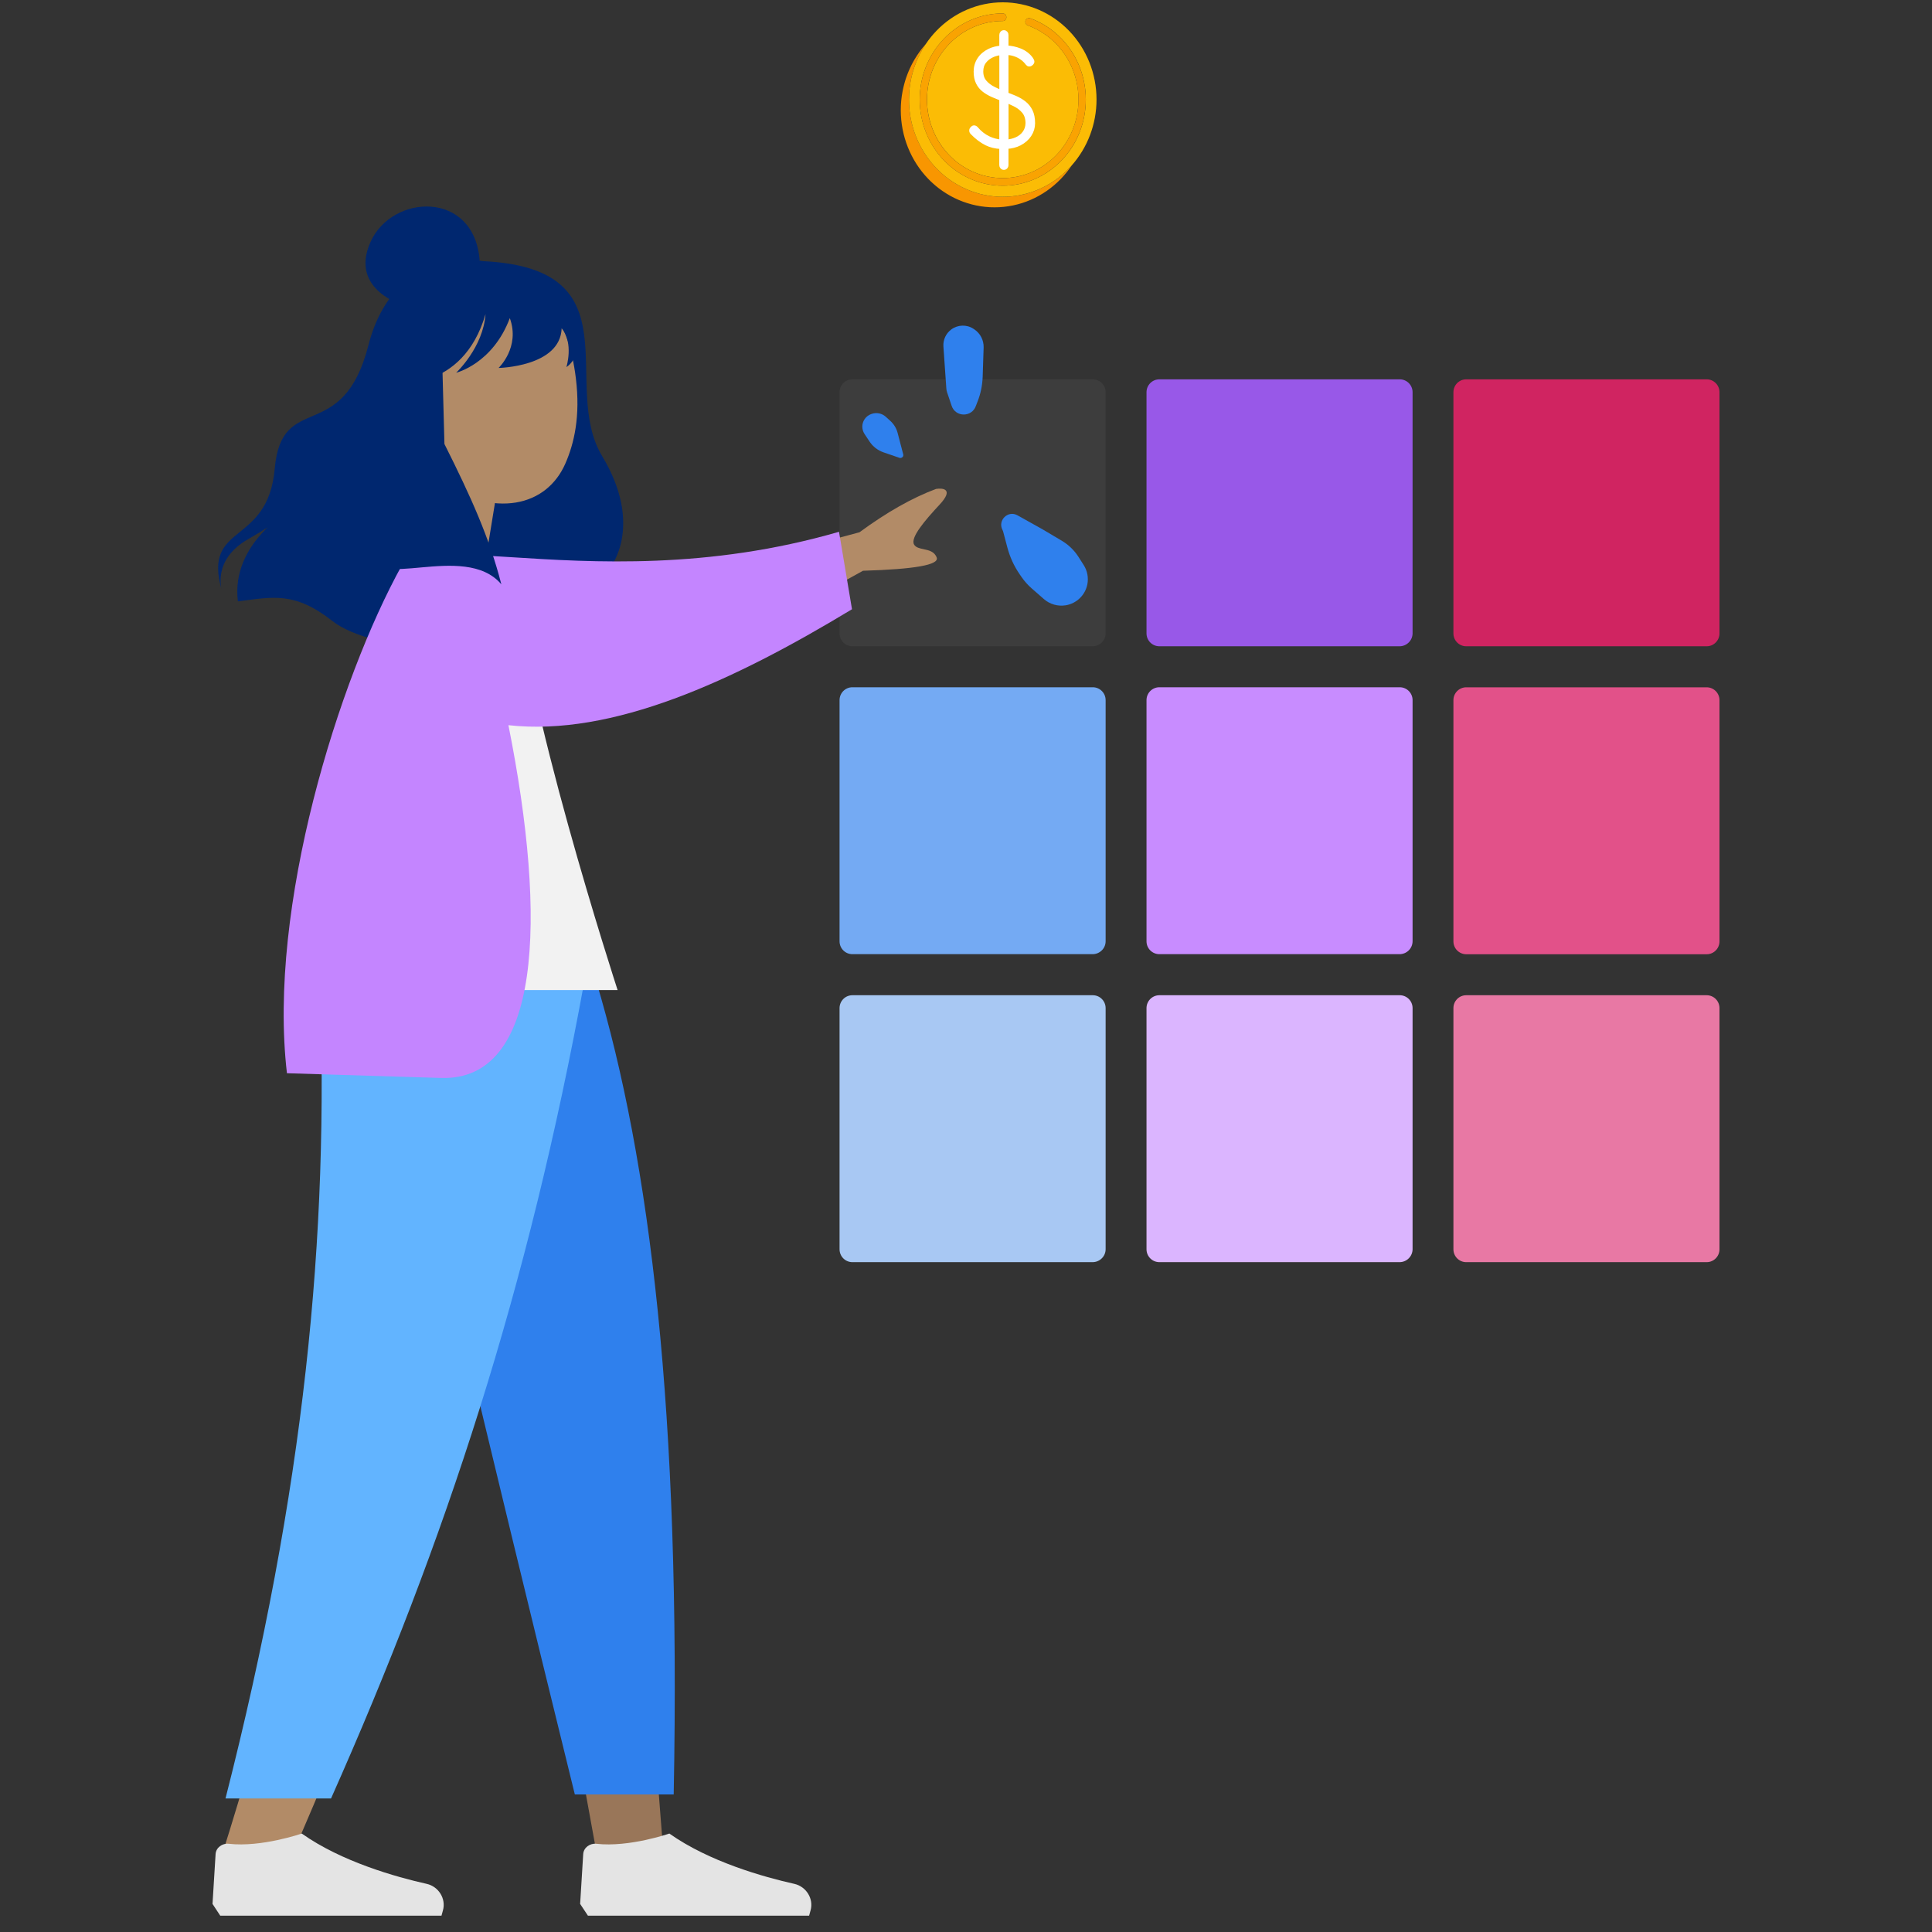 <svg width="100" height="100" viewBox="0 0 100 100" fill="none" xmlns="http://www.w3.org/2000/svg">
<rect x="0" y="0" width="100" height="100" fill="#333333" stroke="none"/>
<path d="M55.335 8.712C54.425 9.656 53.19 10.187 51.903 10.187H51.902C51.856 10.187 51.81 10.185 51.765 10.183C51.73 10.182 51.696 10.182 51.662 10.181C51.614 10.178 51.566 10.173 51.519 10.169C51.487 10.166 51.455 10.165 51.423 10.162C51.378 10.157 51.334 10.15 51.289 10.145C51.254 10.14 51.22 10.136 51.185 10.132C51.142 10.125 51.1 10.116 51.057 10.108C51.022 10.101 50.986 10.096 50.951 10.089C50.898 10.078 50.845 10.066 50.793 10.052C50.769 10.047 50.743 10.041 50.719 10.035C50.645 10.017 50.571 9.995 50.499 9.972C50.496 9.971 50.493 9.97 50.49 9.969C50.427 9.95 50.364 9.927 50.302 9.904C50.29 9.9 50.278 9.896 50.266 9.892C49.596 9.644 48.982 9.243 48.47 8.713C47.559 7.769 47.048 6.489 47.047 5.154C47.047 5.079 47.049 5.003 47.053 4.928C47.054 4.905 47.056 4.882 47.056 4.859C47.059 4.805 47.063 4.752 47.068 4.699C47.07 4.674 47.073 4.65 47.075 4.625C47.081 4.567 47.087 4.508 47.096 4.45C47.097 4.434 47.099 4.417 47.102 4.401C47.113 4.327 47.125 4.255 47.138 4.182C47.142 4.163 47.147 4.144 47.15 4.126C47.161 4.071 47.173 4.017 47.186 3.962C47.191 3.938 47.197 3.914 47.203 3.89C47.216 3.838 47.23 3.786 47.245 3.735C47.251 3.714 47.257 3.694 47.262 3.673C47.283 3.602 47.305 3.532 47.329 3.463C47.333 3.453 47.337 3.443 47.34 3.433C47.361 3.373 47.384 3.314 47.407 3.254C47.416 3.233 47.425 3.21 47.434 3.188C47.454 3.14 47.474 3.092 47.496 3.044C47.506 3.022 47.515 3.001 47.525 2.979C47.551 2.922 47.578 2.866 47.607 2.81C47.612 2.8 47.617 2.789 47.622 2.779C47.656 2.714 47.691 2.65 47.728 2.586C47.738 2.568 47.749 2.55 47.76 2.532C47.787 2.486 47.815 2.439 47.844 2.393C47.857 2.373 47.87 2.353 47.883 2.332C47.892 2.318 47.9 2.304 47.91 2.29C47.91 2.289 47.911 2.288 47.912 2.286C47.907 2.292 47.901 2.299 47.896 2.306C47.872 2.332 47.849 2.359 47.827 2.387C47.799 2.421 47.77 2.455 47.742 2.489C47.719 2.517 47.698 2.546 47.676 2.574C47.649 2.609 47.623 2.643 47.598 2.678C47.576 2.708 47.556 2.738 47.535 2.769C47.51 2.803 47.487 2.839 47.463 2.875C47.443 2.905 47.423 2.936 47.404 2.968C47.381 3.003 47.359 3.039 47.337 3.076C47.318 3.108 47.3 3.14 47.282 3.173C47.261 3.21 47.241 3.247 47.221 3.284C47.204 3.317 47.187 3.35 47.17 3.384C47.151 3.422 47.133 3.46 47.116 3.498C47.1 3.531 47.084 3.565 47.069 3.599C47.052 3.638 47.036 3.677 47.019 3.715C47.005 3.75 46.991 3.784 46.977 3.819C46.962 3.859 46.947 3.898 46.933 3.939C46.92 3.974 46.907 4.009 46.895 4.044C46.882 4.084 46.869 4.125 46.856 4.166C46.846 4.201 46.835 4.237 46.825 4.272C46.813 4.313 46.802 4.356 46.791 4.398C46.782 4.433 46.773 4.469 46.765 4.504C46.755 4.547 46.745 4.59 46.736 4.634C46.729 4.669 46.722 4.704 46.715 4.739C46.706 4.784 46.699 4.829 46.692 4.874C46.686 4.908 46.68 4.942 46.675 4.976C46.669 5.024 46.664 5.072 46.658 5.12C46.654 5.152 46.65 5.185 46.647 5.217C46.643 5.27 46.639 5.324 46.635 5.378C46.634 5.405 46.631 5.432 46.63 5.459C46.626 5.539 46.624 5.62 46.624 5.701C46.624 7.037 47.136 8.316 48.047 9.26C48.125 9.341 48.206 9.418 48.289 9.492C48.387 9.581 48.487 9.667 48.592 9.746C48.628 9.774 48.666 9.801 48.703 9.827C48.732 9.847 48.759 9.868 48.787 9.887C48.808 9.901 48.83 9.915 48.851 9.929C48.896 9.959 48.942 9.99 48.988 10.018C49.001 10.027 49.014 10.033 49.028 10.042C49.084 10.075 49.138 10.109 49.194 10.14C49.226 10.158 49.259 10.174 49.292 10.191C49.33 10.211 49.368 10.232 49.406 10.25C49.437 10.265 49.469 10.28 49.501 10.294C49.542 10.313 49.582 10.332 49.623 10.349C49.657 10.364 49.691 10.377 49.725 10.39C49.765 10.406 49.804 10.423 49.844 10.437C49.88 10.45 49.917 10.462 49.953 10.475C49.991 10.488 50.03 10.502 50.069 10.514C50.103 10.525 50.138 10.534 50.172 10.544C50.214 10.557 50.255 10.569 50.297 10.58C50.332 10.59 50.368 10.597 50.404 10.605C50.446 10.614 50.487 10.626 50.529 10.634C50.567 10.642 50.606 10.648 50.645 10.655C50.684 10.662 50.724 10.67 50.763 10.677C50.8 10.682 50.837 10.686 50.874 10.691C50.916 10.696 50.958 10.703 51.001 10.707C51.037 10.71 51.074 10.712 51.111 10.715C51.154 10.719 51.196 10.723 51.24 10.726C51.278 10.727 51.316 10.727 51.354 10.728C51.396 10.729 51.438 10.731 51.48 10.731H51.481C52.769 10.731 54.003 10.2 54.913 9.256C54.968 9.2 55.02 9.142 55.071 9.084C55.089 9.064 55.105 9.043 55.122 9.023C55.156 8.984 55.19 8.944 55.222 8.904C55.241 8.879 55.26 8.855 55.279 8.83C55.308 8.792 55.336 8.755 55.364 8.717C55.383 8.691 55.401 8.664 55.42 8.637C55.437 8.613 55.455 8.59 55.471 8.565C55.469 8.567 55.466 8.57 55.464 8.572C55.42 8.621 55.379 8.667 55.335 8.712Z" fill="#F89601"/>
<path d="M50.96 3.18C50.849 3.321 50.794 3.494 50.794 3.699C50.794 3.919 50.854 4.1 50.977 4.241C51.099 4.382 51.255 4.499 51.444 4.592C51.568 4.654 51.696 4.71 51.824 4.764V2.749C51.673 2.765 51.532 2.799 51.402 2.853C51.218 2.93 51.071 3.038 50.96 3.18Z" fill="#FBBC05"/>
<path d="M52.101 7.322C52.278 7.309 52.439 7.272 52.585 7.21C52.769 7.131 52.914 7.019 53.02 6.874C53.127 6.727 53.179 6.557 53.179 6.361C53.175 6.116 53.11 5.921 52.986 5.772C52.861 5.624 52.701 5.502 52.505 5.406C52.374 5.343 52.239 5.284 52.1 5.227V7.322H52.101Z" fill="#FBBC05"/>
<path d="M47.843 2.393C47.814 2.439 47.786 2.485 47.758 2.532C47.747 2.55 47.736 2.568 47.727 2.586C47.69 2.65 47.655 2.714 47.621 2.779C47.615 2.789 47.611 2.8 47.605 2.81C47.577 2.866 47.55 2.922 47.524 2.979C47.515 3 47.505 3.021 47.495 3.043C47.474 3.091 47.454 3.138 47.434 3.187C47.425 3.209 47.415 3.232 47.406 3.253C47.383 3.313 47.361 3.372 47.34 3.433C47.336 3.442 47.333 3.452 47.329 3.462C47.305 3.532 47.283 3.601 47.262 3.672C47.255 3.693 47.25 3.714 47.245 3.734C47.23 3.786 47.216 3.837 47.203 3.889C47.196 3.914 47.191 3.937 47.185 3.962C47.173 4.015 47.161 4.07 47.15 4.125C47.146 4.144 47.142 4.163 47.138 4.181C47.124 4.254 47.112 4.327 47.102 4.4C47.099 4.416 47.097 4.432 47.095 4.449C47.087 4.508 47.081 4.566 47.074 4.625C47.072 4.649 47.07 4.674 47.068 4.698C47.063 4.752 47.06 4.805 47.056 4.858C47.055 4.881 47.053 4.905 47.053 4.927C47.049 5.003 47.047 5.078 47.047 5.154C47.047 6.489 47.559 7.769 48.469 8.712C48.981 9.243 49.596 9.643 50.266 9.891C50.277 9.896 50.29 9.9 50.302 9.903C50.365 9.926 50.428 9.948 50.49 9.969C50.493 9.969 50.496 9.97 50.498 9.971C50.571 9.994 50.645 10.016 50.718 10.035C50.743 10.041 50.769 10.046 50.793 10.052C50.846 10.065 50.898 10.077 50.95 10.088C50.986 10.096 51.021 10.101 51.057 10.107C51.099 10.115 51.142 10.124 51.185 10.131C51.22 10.136 51.254 10.139 51.289 10.144C51.333 10.15 51.378 10.156 51.422 10.161C51.454 10.164 51.486 10.166 51.519 10.168C51.566 10.172 51.614 10.177 51.661 10.18C51.696 10.182 51.731 10.182 51.764 10.183C51.81 10.184 51.855 10.186 51.902 10.186H51.903C53.19 10.186 54.424 9.655 55.335 8.712C55.378 8.666 55.42 8.621 55.462 8.575C55.463 8.573 55.465 8.571 55.466 8.569C56.293 7.64 56.756 6.421 56.756 5.152C56.756 3.816 56.244 2.537 55.334 1.593C54.423 0.65 53.188 0.12 51.901 0.12C50.614 0.12 49.379 0.651 48.469 1.595C48.263 1.808 48.078 2.04 47.915 2.284C47.913 2.286 47.911 2.288 47.909 2.291C47.9 2.305 47.891 2.319 47.883 2.332C47.869 2.353 47.856 2.374 47.843 2.393ZM52.786 2.598C53.035 2.696 53.23 2.843 53.373 3.039C53.419 3.106 53.442 3.156 53.442 3.19C53.442 3.223 53.425 3.257 53.39 3.29C53.356 3.324 53.318 3.34 53.277 3.34C53.239 3.34 53.209 3.326 53.187 3.297C53.104 3.182 53.003 3.083 52.886 2.999C52.768 2.915 52.636 2.851 52.488 2.806C52.365 2.768 52.236 2.747 52.101 2.74V4.874C52.25 4.929 52.399 4.988 52.547 5.051C52.72 5.125 52.877 5.217 53.017 5.327C53.158 5.437 53.27 5.576 53.353 5.743C53.436 5.911 53.478 6.121 53.478 6.374C53.478 6.594 53.417 6.797 53.294 6.983C53.172 7.17 53 7.32 52.778 7.435C52.586 7.535 52.359 7.59 52.101 7.606V8.546C52.101 8.584 52.088 8.617 52.063 8.646C52.037 8.674 52.004 8.689 51.963 8.689C51.921 8.689 51.887 8.675 51.862 8.646C51.837 8.617 51.824 8.583 51.824 8.546V7.61C51.532 7.597 51.276 7.537 51.057 7.426C50.798 7.297 50.549 7.108 50.31 6.859C50.301 6.85 50.292 6.837 50.283 6.82C50.274 6.803 50.269 6.78 50.269 6.752C50.269 6.713 50.286 6.677 50.317 6.641C50.349 6.605 50.384 6.587 50.421 6.587C50.463 6.587 50.502 6.609 50.538 6.651C50.723 6.871 50.939 7.039 51.185 7.153C51.391 7.249 51.604 7.304 51.825 7.32V5.115C51.676 5.056 51.528 4.995 51.382 4.933C51.216 4.861 51.067 4.774 50.933 4.671C50.799 4.568 50.693 4.439 50.615 4.283C50.537 4.128 50.498 3.935 50.498 3.706C50.498 3.472 50.558 3.26 50.681 3.071C50.803 2.883 50.979 2.732 51.207 2.62C51.386 2.531 51.593 2.479 51.826 2.46V1.806C51.826 1.767 51.839 1.734 51.864 1.706C51.89 1.678 51.923 1.663 51.964 1.663C52.006 1.663 52.039 1.677 52.064 1.706C52.09 1.734 52.103 1.768 52.103 1.806V2.456C52.334 2.465 52.563 2.511 52.786 2.598ZM48.861 2.001C49.667 1.165 50.761 0.695 51.902 0.695C52.006 0.695 52.091 0.783 52.091 0.891C52.091 1 52.006 1.087 51.902 1.087C50.862 1.087 49.864 1.516 49.13 2.278C48.396 3.039 47.984 4.07 47.982 5.146V5.154C47.982 6.231 48.396 7.266 49.131 8.028C49.865 8.79 50.863 9.218 51.904 9.218C52.943 9.218 53.941 8.789 54.675 8.027C55.41 7.264 55.823 6.231 55.823 5.153V5.152C55.823 4.074 55.409 3.039 54.675 2.277C54.254 1.842 53.749 1.516 53.199 1.316C53.099 1.28 53.047 1.168 53.082 1.066C53.109 0.985 53.183 0.935 53.261 0.935C53.282 0.935 53.303 0.938 53.324 0.946C53.928 1.165 54.483 1.523 54.943 2.001C55.749 2.838 56.202 3.971 56.202 5.154V5.155C56.202 6.337 55.749 7.471 54.944 8.306C54.137 9.142 53.044 9.612 51.904 9.612C50.763 9.612 49.669 9.142 48.863 8.307C48.057 7.471 47.604 6.337 47.604 5.155V5.154C47.602 3.971 48.055 2.838 48.861 2.001Z" fill="#FBBC05"/>
<path d="M47.602 5.155C47.602 6.337 48.056 7.471 48.862 8.307C49.668 9.142 50.761 9.612 51.902 9.612C53.042 9.612 54.135 9.142 54.942 8.306C55.748 7.471 56.201 6.337 56.201 5.155V5.154C56.201 3.971 55.747 2.838 54.941 2.001C54.48 1.523 53.925 1.166 53.322 0.946C53.301 0.938 53.281 0.935 53.26 0.935C53.181 0.935 53.108 0.986 53.08 1.066C53.046 1.168 53.098 1.28 53.197 1.316C53.747 1.515 54.253 1.842 54.673 2.277C55.409 3.039 55.821 4.074 55.821 5.152V5.153C55.821 6.23 55.409 7.265 54.674 8.027C53.939 8.79 52.941 9.218 51.902 9.218C50.861 9.218 49.865 8.79 49.129 8.028C48.393 7.266 47.98 6.231 47.98 5.154V5.146C47.982 4.07 48.395 3.039 49.128 2.278C49.863 1.515 50.861 1.087 51.9 1.087C52.005 1.087 52.089 1 52.089 0.891C52.089 0.783 52.005 0.695 51.9 0.695C50.76 0.695 49.666 1.166 48.86 2.001C48.055 2.838 47.602 3.971 47.602 5.155C47.602 5.154 47.602 5.154 47.602 5.155Z" fill="#F9A302"/>
<path d="M52.062 1.706C52.037 1.678 52.003 1.662 51.962 1.662C51.921 1.662 51.887 1.677 51.862 1.706C51.837 1.734 51.824 1.768 51.824 1.806V2.46C51.592 2.479 51.385 2.532 51.205 2.62C50.977 2.732 50.801 2.883 50.679 3.071C50.557 3.26 50.496 3.472 50.496 3.706C50.496 3.935 50.535 4.128 50.613 4.283C50.691 4.439 50.797 4.568 50.931 4.671C51.065 4.773 51.215 4.861 51.38 4.933C51.526 4.996 51.674 5.056 51.823 5.115V7.322C51.603 7.306 51.39 7.252 51.183 7.155C50.937 7.04 50.721 6.873 50.536 6.654C50.499 6.61 50.46 6.59 50.419 6.59C50.382 6.59 50.347 6.608 50.316 6.643C50.283 6.679 50.267 6.716 50.267 6.755C50.267 6.783 50.272 6.807 50.281 6.823C50.29 6.84 50.299 6.853 50.308 6.862C50.548 7.111 50.797 7.3 51.055 7.429C51.274 7.538 51.531 7.6 51.822 7.613V8.548C51.822 8.587 51.835 8.62 51.861 8.648C51.886 8.677 51.92 8.692 51.961 8.692C52.002 8.692 52.035 8.677 52.061 8.648C52.086 8.62 52.099 8.586 52.099 8.548V7.609C52.357 7.592 52.584 7.536 52.776 7.437C52.997 7.322 53.169 7.172 53.292 6.986C53.414 6.799 53.476 6.596 53.476 6.377C53.476 6.123 53.434 5.913 53.351 5.746C53.268 5.579 53.157 5.44 53.016 5.33C52.875 5.219 52.718 5.128 52.545 5.053C52.397 4.99 52.249 4.932 52.099 4.877V2.741C52.234 2.748 52.364 2.769 52.486 2.806C52.634 2.852 52.766 2.917 52.884 3C53.001 3.084 53.102 3.183 53.185 3.298C53.208 3.326 53.237 3.341 53.275 3.341C53.317 3.341 53.355 3.324 53.389 3.291C53.423 3.258 53.44 3.224 53.44 3.191C53.44 3.158 53.418 3.107 53.371 3.04C53.228 2.844 53.032 2.697 52.784 2.599C52.561 2.511 52.333 2.465 52.099 2.456V1.806C52.101 1.768 52.088 1.734 52.062 1.706ZM51.824 4.764C51.696 4.71 51.569 4.654 51.444 4.592C51.255 4.499 51.099 4.382 50.978 4.241C50.856 4.099 50.794 3.919 50.794 3.699C50.794 3.494 50.849 3.32 50.96 3.18C51.071 3.038 51.219 2.93 51.403 2.853C51.533 2.8 51.674 2.766 51.825 2.75V4.764H51.824ZM52.505 5.406C52.702 5.501 52.862 5.624 52.986 5.772C53.111 5.92 53.176 6.116 53.18 6.36C53.18 6.557 53.127 6.727 53.021 6.873C52.915 7.02 52.77 7.132 52.586 7.21C52.44 7.272 52.278 7.309 52.102 7.322V5.227C52.24 5.284 52.375 5.343 52.505 5.406Z" fill="white" stroke="white" stroke-width="0.2"/>
<path d="M56.551 65.329H44.121C43.752 65.329 43.455 65.031 43.455 64.661V52.181C43.455 51.811 43.752 51.513 44.121 51.513H56.561C56.93 51.513 57.227 51.811 57.227 52.181V64.661C57.227 65.031 56.92 65.329 56.551 65.329Z" fill="#A8C8F3"/>
<path d="M56.551 49.388H44.121C43.752 49.388 43.455 49.09 43.455 48.72V36.24C43.455 35.87 43.752 35.572 44.121 35.572H56.561C56.93 35.572 57.227 35.87 57.227 36.24V48.72C57.227 49.093 56.92 49.388 56.551 49.388Z" fill="#74AAF3"/>
<path opacity="0.05" d="M56.551 33.451H44.121C43.752 33.451 43.455 33.153 43.455 32.783V20.303C43.455 19.932 43.752 19.634 44.121 19.634H56.561C56.93 19.634 57.227 19.932 57.227 20.303V32.783C57.227 33.153 56.92 33.451 56.551 33.451Z" fill="#F2F2F2"/>
<path d="M72.439 65.329H60.01C59.641 65.329 59.343 65.031 59.343 64.661V52.181C59.343 51.811 59.641 51.513 60.01 51.513H72.449C72.818 51.513 73.115 51.811 73.115 52.181V64.661C73.112 65.031 72.808 65.329 72.439 65.329Z" fill="#DBB5FF"/>
<path d="M72.439 49.388H60.01C59.641 49.388 59.343 49.09 59.343 48.72V36.24C59.343 35.87 59.641 35.572 60.01 35.572H72.449C72.818 35.572 73.115 35.87 73.115 36.24V48.72C73.112 49.093 72.808 49.388 72.439 49.388Z" fill="#C88CFF"/>
<path d="M75.229 32.786V20.299C75.229 19.932 75.526 19.634 75.892 19.634H88.337C88.703 19.634 89 19.932 89 20.299V32.786C89 33.153 88.703 33.451 88.337 33.451H75.892C75.526 33.451 75.229 33.153 75.229 32.786Z" fill="#D02461"/>
<path d="M75.229 48.727V36.24C75.229 35.873 75.526 35.575 75.892 35.575H88.337C88.703 35.575 89 35.873 89 36.24V48.727C89 49.094 88.703 49.392 88.337 49.392H75.892C75.526 49.389 75.229 49.094 75.229 48.727Z" fill="#E25189"/>
<path d="M89 64.664C89 65.031 88.703 65.329 88.337 65.329H75.892C75.526 65.329 75.229 65.031 75.229 64.664V52.178C75.229 51.811 75.526 51.513 75.892 51.513H88.337C88.703 51.513 89 51.811 89 52.178V64.664Z" fill="#E878A4"/>
<path d="M72.439 33.451H60.01C59.641 33.451 59.343 33.153 59.343 32.783V20.303C59.343 19.932 59.641 19.634 60.01 19.634H72.449C72.818 19.634 73.115 19.932 73.115 20.303V32.783C73.112 33.153 72.808 33.451 72.439 33.451Z" fill="#9858E8"/>
<path d="M25.003 13.517C25.003 13.517 20.412 12.638 19.071 17.865C17.729 23.092 14.581 20.18 14.221 24.249C13.864 28.315 10.462 27.016 11.479 30.552C11.479 30.552 10.972 28.98 12.823 27.92C14.674 26.86 15.043 26.383 15.043 26.383C15.043 26.383 11.941 28.099 12.313 31.126C14.133 30.9 15.247 30.605 17.213 32.149C19.18 33.693 25.991 34.518 28.708 31.493C31.426 28.469 31.626 29.316 31.626 29.316C31.626 29.316 33.315 27.167 31.166 23.606C28.946 19.917 32.955 13.893 25.003 13.517Z" fill="#00276F"/>
<path fill-rule="evenodd" clip-rule="evenodd" d="M19.906 50.772L27.32 76.325L30.806 95.51H34.306L30.816 50.772H19.906Z" fill="#997659"/>
<path fill-rule="evenodd" clip-rule="evenodd" d="M16.575 50.772C17.091 64.046 16.888 71.287 16.772 72.495C16.657 73.699 16 81.778 11.519 95.918H15.159C21.091 82.352 23.164 74.277 23.843 72.495C24.524 70.713 26.532 63.472 29.468 50.772H16.575Z" fill="#B28B67"/>
<path fill-rule="evenodd" clip-rule="evenodd" d="M19.746 50.772C21.675 59.566 25.012 73.602 29.753 92.881H34.871C35.25 73.094 33.639 60.068 30.856 50.772H19.746Z" fill="#2F80ED"/>
<path fill-rule="evenodd" clip-rule="evenodd" d="M16.547 50.772C17.054 64.046 15.741 77.125 11.672 93.088H17.135C23.08 79.726 27.339 66.713 30.25 50.772H16.547Z" fill="#62B4FF"/>
<path fill-rule="evenodd" clip-rule="evenodd" d="M11 98.547L11.159 95.965C11.181 95.629 11.51 95.397 11.841 95.434C13.542 95.626 15.619 94.904 15.619 94.904C17.682 96.366 20.515 97.157 22.085 97.508C22.701 97.646 23.098 98.277 22.926 98.885L22.851 99.155H15.622H11.4L11 98.547Z" fill="#E4E4E4"/>
<path fill-rule="evenodd" clip-rule="evenodd" d="M30.028 98.547L30.187 95.965C30.209 95.629 30.538 95.397 30.869 95.434C32.57 95.626 34.646 94.904 34.646 94.904C36.71 96.366 39.543 97.157 41.113 97.508C41.729 97.646 42.126 98.277 41.954 98.885L41.879 99.155H34.65H30.431L30.028 98.547Z" fill="#E4E4E4"/>
<path fill-rule="evenodd" clip-rule="evenodd" d="M44.487 27.55L37.054 29.551L38.84 32.761L44.669 29.542C47.345 29.463 48.618 29.238 48.484 28.861C48.368 28.544 48.074 28.482 47.805 28.425C47.596 28.381 47.399 28.34 47.311 28.183C47.111 27.826 47.874 26.935 48.631 26.122C49.391 25.307 48.803 25.25 48.449 25.307C47.214 25.768 45.895 26.515 44.487 27.55Z" fill="#B28B67"/>
<path fill-rule="evenodd" clip-rule="evenodd" d="M16.998 51.246H31.967C31.967 51.246 26.879 35.631 26.77 29.812C26.766 29.614 26.404 29.266 26.241 29.313C24.48 29.812 22.473 28.94 22.473 28.94C18.927 34.684 17.698 41.755 16.998 51.246Z" fill="#F2F2F2"/>
<path fill-rule="evenodd" clip-rule="evenodd" d="M26.316 37.536C28.348 47.697 27.989 55.955 22.829 55.795L14.852 55.55C13.845 46.941 17.535 35.158 20.803 29.256C20.928 29.031 21.191 28.607 21.782 28.626L24.099 28.698C24.099 28.701 24.102 28.704 24.102 28.707C24.799 28.736 25.565 28.783 26.397 28.836C30.675 29.109 36.641 29.492 43.427 27.525L44.099 31.534C37.917 35.277 31.682 38.132 26.316 37.536Z" fill="#C485FF"/>
<path d="M21.081 28.968L23.085 20.833L25.9 24.312L25.118 29.106C25.121 29.106 24.136 29.203 21.081 28.968Z" fill="#B28B67"/>
<path d="M24.643 14.499C24.643 14.499 20.096 14.448 20.86 20.679C21.103 22.665 21.507 24.227 22.46 24.839C25.666 26.9 28.299 26.182 29.259 24.002C29.715 22.963 30.05 21.561 29.806 19.575C29.043 13.344 24.643 14.499 24.643 14.499Z" fill="#B28B67"/>
<path d="M20.953 15.826C20.953 15.826 18.051 15.038 19.177 12.525C20.303 10.015 24.565 9.84 24.828 13.498C22.295 13.909 20.953 15.826 20.953 15.826Z" fill="#00276F"/>
<path d="M20.365 19.829C20.365 19.829 23.943 20.337 25.131 16.259C25.006 17.991 23.611 19.293 23.611 19.293C23.611 19.293 25.5 18.834 26.388 16.466C26.938 17.981 25.806 19.045 25.806 19.045C25.806 19.045 29.002 18.988 29.071 16.993C29.706 17.758 29.318 18.998 29.318 18.998C29.318 18.998 30.413 18.377 29.693 16.422C28.974 14.467 26.288 13.357 22.983 14.204C19.674 15.051 20.365 19.829 20.365 19.829Z" fill="#00276F"/>
<path d="M23.004 22.982C24.371 25.705 25.331 27.829 25.95 30.245C24.046 27.983 19.058 30.737 19.402 28.535C19.912 25.294 18.614 18.417 22.892 18.794" fill="#00276F"/>
<path d="M49.024 20.315C48.999 20.243 48.984 20.168 48.981 20.09L48.831 17.937C48.806 17.592 48.959 17.26 49.237 17.053C49.578 16.802 50.038 16.786 50.391 17.021L50.428 17.046C50.741 17.253 50.922 17.608 50.913 17.981L50.863 19.506C50.847 19.942 50.76 20.375 50.6 20.78L50.513 21.006C50.306 21.608 49.456 21.605 49.256 21.002L49.024 20.315Z" fill="#2F80ED"/>
<path d="M45.735 23.415C45.438 23.314 45.181 23.117 45.009 22.856L44.75 22.467C44.6 22.238 44.593 21.947 44.74 21.714C44.825 21.579 44.953 21.479 45.106 21.426L45.119 21.423C45.372 21.335 45.657 21.394 45.853 21.576L46.088 21.79C46.269 21.956 46.398 22.169 46.46 22.405L46.751 23.518C46.767 23.575 46.745 23.638 46.698 23.672C46.657 23.703 46.604 23.713 46.557 23.697L45.735 23.415Z" fill="#2F80ED"/>
<path d="M53.949 27.39L54.959 27.989C55.306 28.196 55.6 28.478 55.819 28.82L56.088 29.241C56.279 29.536 56.348 29.893 56.282 30.242C56.173 30.803 55.722 31.239 55.16 31.33C54.756 31.396 54.337 31.277 54.031 31.007L53.393 30.449C53.196 30.276 53.018 30.075 52.871 29.859L52.777 29.724C52.486 29.3 52.27 28.83 52.139 28.331L51.929 27.537C51.92 27.5 51.904 27.459 51.886 27.424C51.632 26.929 52.173 26.401 52.661 26.671L53.949 27.39Z" fill="#2F80ED"/>
</svg>
